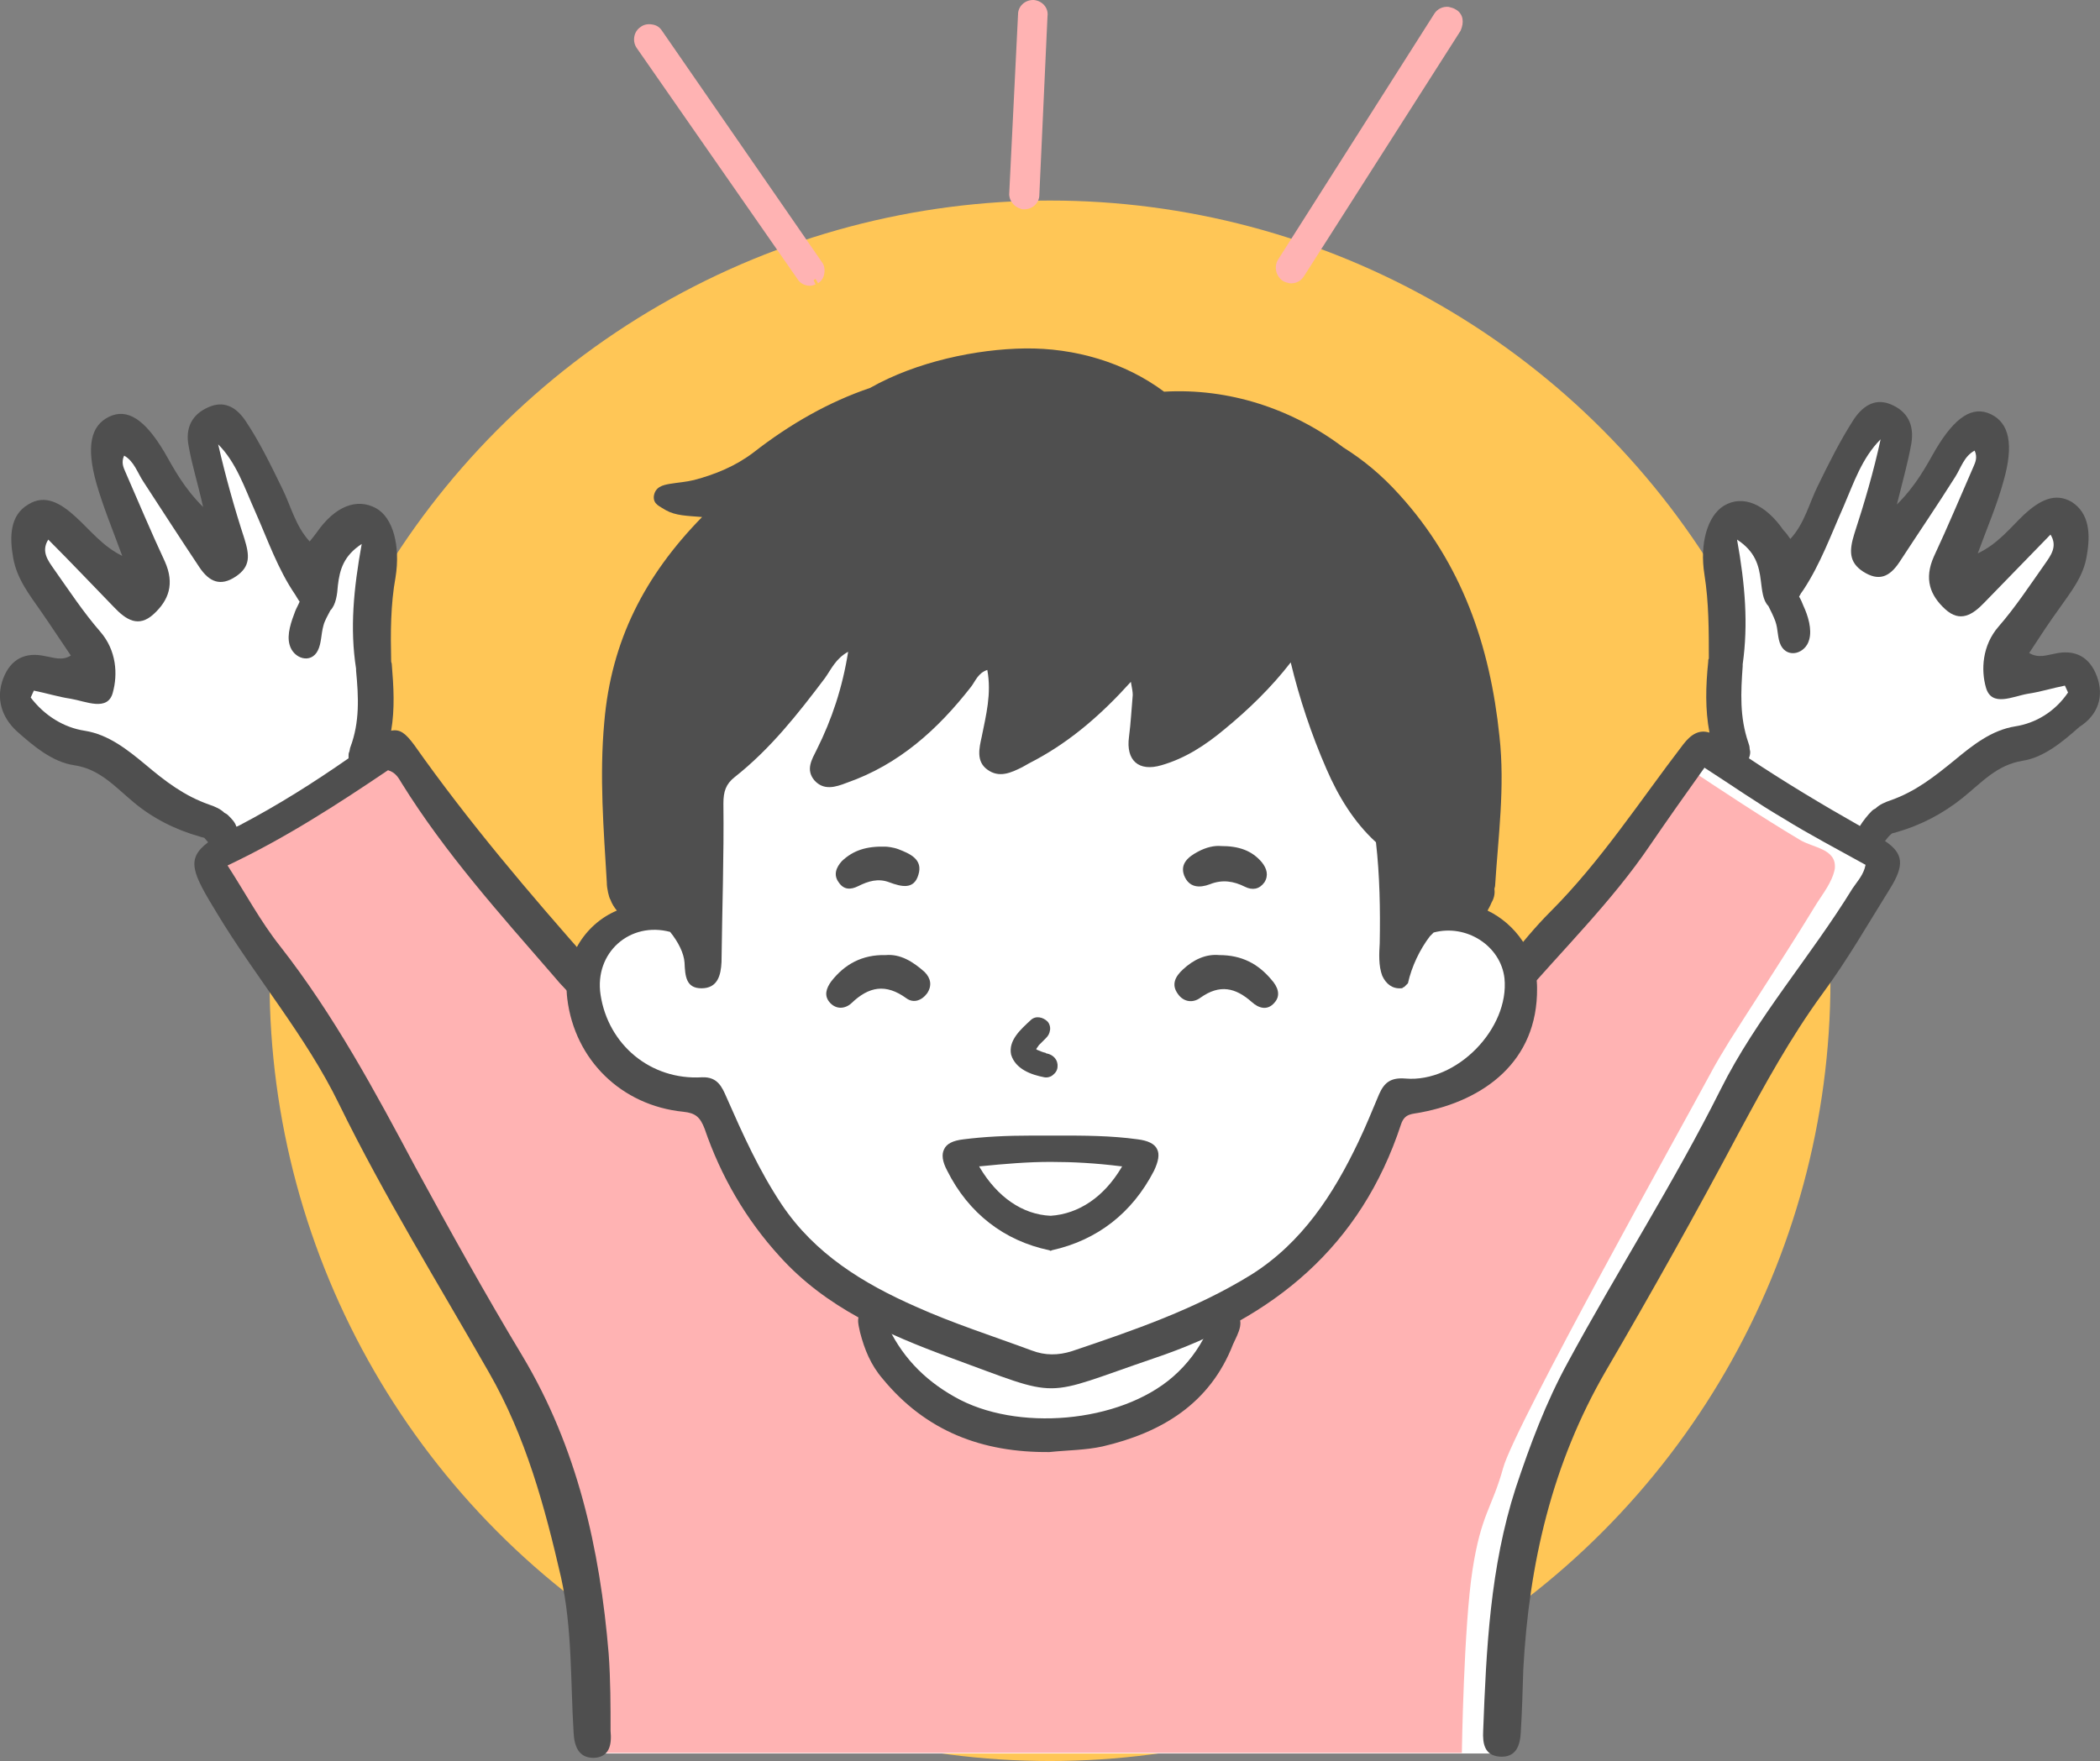 <?xml version="1.0" encoding="utf-8"?>
<!-- Generator: Adobe Illustrator 27.2.0, SVG Export Plug-In . SVG Version: 6.00 Build 0)  -->
<svg version="1.1" xmlns="http://www.w3.org/2000/svg" xmlns:xlink="http://www.w3.org/1999/xlink" x="0px" y="0px"
	 viewBox="0 0 335 281" style="enable-background:new 0 0 335 281;" xml:space="preserve">
<rect x="0" y="0" width="335" height="281" fill="#808080" stroke="none"/>
<style type="text/css">
	.st0{fill:#FFC656;}
	.st1{clip-path:url(#SVGID_00000115488102374483949930000003265553422725048456_);}
	.st2{fill:#FFFFFF;}
	.st3{fill:#FFB3B3;}
	.st4{fill:#4F4F4F;}
</style>
<g id="主圖">
	<circle class="st0" cx="167.5" cy="156.5" r="124.5"/>
	<g>
		<defs>
			<rect id="SVGID_1_" y="0" width="335" height="280.6"/>
		</defs>
		<clipPath id="SVGID_00000105406903377958256110000011515679300526864795_">
			<use xlink:href="#SVGID_1_"  style="overflow:visible;"/>
		</clipPath>
		<g style="clip-path:url(#SVGID_00000105406903377958256110000011515679300526864795_);">
			<path class="st2" d="M34.8,67.4c0,0-2.7,0.9-2.6,1.1c0.1,0.2,3.6,20.1,3.6,20.1s-6.7-6.9-9.7-12.1c-3.1-5.2-6.6-7.6-6.6-7.6
				l-2.1,1.3c0,0,4.1,16.2,4.7,19.3c0.6,3.1,0.2,4.7,0.2,4.7L7.5,82.5l-3.4,2.9l1.7,6.9l9.1,14.2l-2.4,1.9l-9.8-0.7l-0.2,4.6
				c0,0,1.6,4.5,4.7,5.6c3.1,1.1,5.2,0.4,9.7,3.2c4.5,2.8,6.2,5.4,10,7.2c3.7,1.9,8.4,3.6,8.7,5c0.3,1.4-0.6,2.6-1.6,3.7
				c-0.9,1.1-1.1,1.4,1.1,5c2.2,3.7,21.6,33.2,23.6,37.3s25.1,43.9,26.7,47.2c1.6,3.3,5.7,19.6,6.9,26.9c1.2,7.3,2.4,26.4,2.4,26.4
				h145.1c0,0,1.3-36.8,5.9-45.6c4.6-8.9,11.8-23,15.4-28.7c3.6-5.7,12.3-24.4,18.3-33.7c6-9.4,13.7-20.7,17.1-25.9
				c3.5-5.2,5.1-5.1,4.1-7.5s-3.2-1.7-2.1-3.9c1.1-2.1,1.5-2.7,4.1-4c2.6-1.3,12.3-5.5,14.3-8.2c2.1-2.7-0.1-3.1,4.7-3.9
				c4.9-0.8,6.3-0.6,7.9-3.2c1.6-2.7,2.9-3.1,1.9-5.8c-1-2.7,0.4-3.3-3.4-2.2c-3.9,1.1-7.2,2.6-7.8,0.9c-0.6-1.7,0.3-6.2,3.8-10.3
				c3.5-4.2,6.3-6.7,6.1-10.5c-0.2-3.8-0.9-6-2.1-5.5c-1.2,0.4-3.7,2.6-6.5,5.6c-2.8,3.1-4.6,6.6-6.9,6.7c-2.3,0.1-4.3,0.6-3.3-2.1
				c1-2.7,4.9-11.1,5.7-15.2c0.7-4.2,1.6-7.2-0.1-7.9c-1.7-0.7-2.9-1.5-5.5,3.3c-2.6,4.8-5.5,9.6-7.7,12.2s-4.3,3.1-4.3,2.3
				c0-0.7,3.4-17.8,3.4-17.8l-2.7-1.9c0,0-4.4,5.7-6,9.4c-1.6,3.7-3.1,9.7-5.3,12.4c-2.2,2.7-2.6,5.3-3.7,3
				c-1.2-2.3-1.2-6.7-3.1-7.5c-1.8-0.9-4.3-1.3-5.1-0.7s-3.6,2.2-3.3,5.1c0.3,2.9,0.5,5.7,1,11.5c0.5,5.8,0.2,9.2,0.6,12
				s1.3,4.6,0.1,6.4c-1.2,1.8-2.4-0.5-4.4,1.9c-2.1,2.4-27.8,34.8-27.8,34.8s-0.7-2.2-4.4-5.6c-3.7-3.4-8.7-3.6-11.1-2.7
				c-2.4,0.9-5.1,4.2-5.1,4.1c0-0.2-0.1-18-0.1-18l-14-29.4l-78-1.7l-18.9,17.8l0.9,30.2c0,0-5.4-3.6-7-3.6c-1.6,0-5.5-0.1-7.3,1.6
				c-1.8,1.7-4.3,3.8-4.6,5.4c-0.2,1.6-0.6,3.2-0.6,3.2L63,120l-3.9,0.2c0,0,0.7-10.3,0-16.1c-0.7-5.8,0.4-9.7,0.7-14.1
				c0.3-4.4,0.9-6.4-1.5-6.3c-2.4,0.1-5.7,3.3-7.4,5.5c-1.7,2.2-3.7-0.1-3.7-0.1L36.3,67.4H34.8z"/>
			<path class="st3" d="M287.1,134c-6.2-3.7-12.2-7.7-18.1-11.6c-2.6,3.6-5.2,7.2-7.9,10.7c-2.6,3.6-5.2,7.1-8.1,10.5
				c-2.6,3.1-4.9,6.5-7.9,9.3c-0.7,0.6-1.6,0.9-2.4,0.9c1.1,6.8-1.9,13-7.5,17.1c-3.9,2.9-8.5,4.6-13.2,4.5
				c-0.7,1.4-1.2,2.9-1.7,4.4c-0.8,3.8-2.7,7-5.2,10.2c-3,3.9-6,7.9-9.4,11.5c-2.8,3.1-6.2,6.6-10,8.7c-0.8,6-5.5,11.3-10.6,14.8
				c-5.9,2.5-12.1,4.1-18.5,4.6c-4.4-0.3-8.8-1-13-2.4c-7.9-2.6-13.2-10.4-15.2-18.1c-0.2-0.7-0.7-1.2-1.2-1.6c0,0-0.1,0-0.1-0.1
				c-5.6-3.7-10.2-9-14.3-14.4c-3.9-5.2-7.1-10.8-9-17.1c-0.6-1.9-2.6-2.1-3.9-1.3h-0.1c-1.1-0.9-2.3-1.1-3.7-1.2
				c-6.5-2.9-11.2-8.9-12.1-16.2c-0.2-1.9-2.1-2.6-3.4-2.3c-3.6-4.6-25.2-32.2-26.2-33.2c-1.1-1.1-1.5-1.4-3.2-1.7
				c-1.7-0.3-11.8,7.6-17,10.5c-5.2,2.9-8.8,4.6-9.9,6c-1.1,1.5-0.4,2.3-0.4,2.9l18.3,28.1c0,0,19,38.2,22.8,42.2
				c3.8,4,11.7,19.4,12.8,22.9c1.1,3.5,5.7,22.2,6.4,26.2c0.7,4.1,0.1,20.9,0.1,20.9h138.9c0,0,0.3-20.2,1.7-29.2
				c1.4-9,3.1-9.8,4.9-16.3c1.8-6.6,29.2-55.7,32.9-62.6c1-1.9,2.1-3.7,3.2-5.5c3.1-4.9,6.3-9.8,9.4-14.7c1.4-2.2,2.9-4.6,4.3-6.9
				c1.1-1.8,2.7-3.7,3.1-5.9C293,135.4,289.2,135.3,287.1,134z"/>
			<path class="st4" d="M97.1,263.9c-1.4-16.8-5-32.9-13.8-47.6c-5.9-9.8-11.5-19.9-17-30c-6.5-12.2-13-24.3-21.6-35.3
				c-3.1-3.9-5.5-8.4-8.4-12.9c9.3-4.4,17.6-9.8,25.6-15.2c1.3,0.4,1.7,1.3,2.2,2.1c6.9,11.1,15.6,20.8,24.1,30.6
				c1.4,1.7,2.9,3.2,4.5,4.7c0.1,0.1,0.2,0.2,0.4,0.3c-0.3-2.3,0.1-4.8,1.2-6.9c-9.9-11.2-19.6-22.6-28.2-34.8
				c-1.4-1.9-2.3-2.6-3.7-2.3c0.6-3.5,0.4-7,0.1-10.6c0-0.2-0.1-0.3-0.1-0.5c-0.1-4.5-0.1-9,0.7-13.4c0.8-5-0.4-9.5-3.1-11
				c-3.1-1.7-6.6-0.3-9.5,3.9c-0.3,0.4-0.6,0.8-1.1,1.4c-2.3-2.5-3-5.7-4.4-8.5c-1.8-3.7-3.6-7.4-5.8-10.7c-1.6-2.4-3.6-3.3-6-2.2
				c-2.5,1.1-3.7,3.2-3.1,6.2c0.5,2.9,1.4,5.7,2.3,9.7c-3.1-3.1-4.6-6-6.2-8.8c-3.1-5.2-5.9-7-8.8-5.6c-2.9,1.4-3.7,4.7-2,10.7
				c1.1,3.8,2.6,7.4,4.1,11.5c-3.1-1.5-5.1-4.1-7.4-6.2c-2.4-2.2-4.9-3.7-7.6-2c-2.9,1.7-3,5.1-2.4,8.5c0.6,3.4,2.6,5.9,4.4,8.5
				c1.6,2.3,3.1,4.6,4.8,7.1c-1.4,0.9-2.8,0.3-4.1,0.1c-3.1-0.7-5.5,0.4-6.7,3.6c-1.2,3.2-0.2,6.2,2.2,8.4c2.7,2.4,5.7,4.9,9.1,5.4
				c4.1,0.6,6.5,3.4,9.5,5.9c3.1,2.6,6.7,4.4,10.6,5.5c0.2,0.1,0.5,0.1,0.7,0.2c0.2,0.2,0.4,0.5,0.6,0.7c-3.6,2.7-2.5,4.9,1.4,11.3
				c6.2,10.3,14.2,19.6,19.5,30.5c7.2,14.7,15.8,28.6,23.9,42.8c5.9,10.3,8.9,21.4,11.5,32.7c1.8,8.1,1.5,16.5,2,24.7
				c0.1,2.1,0.7,4.1,3.2,4.1c2.6-0.1,2.9-2.2,2.7-4.3C97.4,272.2,97.4,268.1,97.1,263.9z M36.4,130.1c-0.2-0.2-0.4-0.3-0.6-0.4
				c-0.6-0.6-1.5-1-2.4-1.3c-4-1.4-7-3.7-10.2-6.4c-2.9-2.4-5.9-4.8-9.7-5.4c-3.3-0.5-6.4-2.4-8.6-5.3c0.2-0.4,0.3-0.7,0.5-1.1
				c2,0.4,3.9,1,5.9,1.3c2.4,0.4,5.9,2.1,6.7-1c0.8-2.9,0.6-6.7-2-9.7c-2.7-3.1-5-6.6-7.4-10c-0.9-1.3-2.1-2.8-0.9-4.7
				c3.6,3.6,7,7.2,10.5,10.8c1.9,2,3.9,3.3,6.3,1.1c2.4-2.2,3.4-4.8,1.8-8.4c-2.2-4.7-4.2-9.5-6.3-14.3c-0.3-0.7-0.7-1.5-0.2-2.6
				c1.6,0.9,2.1,2.7,3.1,4.2c3,4.6,5.9,9.1,8.9,13.6c1.6,2.4,3.4,3.1,5.8,1.5c2.4-1.6,2.2-3.4,1.4-6c-1.6-4.9-3-9.9-4.2-15.1
				c2.9,2.9,4.2,6.9,5.9,10.7c2,4.5,3.6,9.2,6.4,13.3c0.2,0.3,0.4,0.7,0.7,1.1c-0.2,0.5-0.5,1-0.7,1.5c-0.6,1.6-1.4,3.7-0.9,5.4
				c0.6,2.2,3.4,3.1,4.5,0.9c0.6-1.2,0.5-2.6,0.9-4c0.2-0.8,0.7-1.6,1.1-2.4c0.9-0.9,1.1-2.6,1.2-4c0.3-2.5,0.9-4.7,3.8-6.6
				c-1.3,7.2-1.9,13.5-0.9,19.9c0,0.1,0,0.2,0,0.3c0.4,4.2,0.6,8.2-0.9,12.2c-0.1,0.2-0.1,0.6-0.2,0.8c-0.1,0.2-0.1,0.4-0.1,0.7
				c0,0.1,0,0.2,0,0.3c-5.6,3.9-11.3,7.5-17.4,10.7c-0.2,0.1-0.4,0.2-0.5,0.2C37.5,131.2,37,130.7,36.4,130.1z"/>
			<path class="st4" d="M196.4,209.2c-2.4-1-3.1,1.8-3.9,3.4c-1.3,2.7-3.1,5.1-5.4,7.1c-8.5,7.4-25,8.8-34.8,3.2
				c-5-2.8-8.7-6.7-11-12c-0.6-1.3-1.6-2.6-3.2-1.9c-1.7,0.7-1.2,2.2-0.9,3.6c0.7,2.7,1.7,5.2,3.6,7.4c6.9,8.4,15.9,11.8,26.6,11.7
				c2.9-0.3,5.8-0.3,8.5-0.9c9.4-2.2,17.1-6.8,20.8-16.3C197.4,212.9,199.1,210.3,196.4,209.2z"/>
			<path class="st4" d="M334.5,107.9c-1.2-3.2-3.6-4.3-6.7-3.6c-1.2,0.2-2.6,0.8-4.1-0.1c1.7-2.6,3.2-4.9,4.8-7.1
				c1.8-2.6,3.9-5.1,4.4-8.5c0.6-3.4,0.4-6.7-2.4-8.5c-2.7-1.6-5.2-0.2-7.6,2c-2.2,2.1-4.2,4.7-7.4,6.2c1.5-4.1,3.1-7.8,4.1-11.5
				c1.7-5.9,0.9-9.3-2-10.7c-2.9-1.4-5.7,0.4-8.8,5.6c-1.6,2.8-3.1,5.7-6.2,8.8c1-4,1.8-6.9,2.3-9.7c0.5-3-0.6-5.1-3.1-6.2
				c-2.4-1.1-4.4-0.1-6,2.2c-2.2,3.4-4,7-5.8,10.7c-1.4,2.8-2.1,6-4.4,8.5c-0.4-0.6-0.7-1-1.1-1.4c-2.9-4.2-6.5-5.7-9.5-3.9
				c-2.6,1.6-3.9,6-3.1,11c0.7,4.4,0.7,8.9,0.7,13.4c-0.1,0.1-0.1,0.3-0.1,0.5c-0.4,3.9-0.5,7.6,0.2,11.3c-1.6-0.5-2.9,0.2-4.2,1.9
				c-6.9,9-13.1,18.6-21.2,26.7c-2.4,2.4-4.6,5.1-6.8,7.8c0.7,1.2,1.1,2.6,1.3,4c0.2,0.9,0.3,1.8,0.2,2.7l0.1-0.1
				c7.1-8.3,15-16,21.1-25c2.8-4.1,5.7-8.2,8.7-12.4c4.5,2.9,8.5,5.7,12.6,8.1c4.2,2.6,8.6,4.9,13.1,7.4c-0.3,1.6-1.3,2.6-2.1,3.8
				c-6.7,10.9-15.3,20.6-21,32c-7.5,15-16.5,29-24.4,43.6c-3.5,6.4-6,13.1-8.3,20c-4.1,12.7-4.7,25.7-5.2,38.8
				c-0.1,2,0.2,3.9,2.6,4.1c2.6,0.2,3.3-1.7,3.4-3.9c0.2-3.3,0.3-6.7,0.4-10c0.9-16.9,4.6-32.9,13.2-47.7
				c7.3-12.5,14.4-25.2,21.2-38c4.1-7.6,8.2-15.1,13.3-22.1c4-5.4,7.3-11.2,10.8-16.8c2.3-3.7,2.2-5.6-0.8-7.6
				c0.3-0.4,0.7-0.9,1.1-1.2c0.2-0.1,0.5-0.1,0.7-0.2c3.9-1.1,7.5-3,10.6-5.5c3.1-2.5,5.4-5.2,9.5-5.9c3.4-0.5,6.4-3,9.1-5.4
				C334.7,114.1,335.7,111.1,334.5,107.9z M321.5,115.9c-3.8,0.6-6.8,3-9.7,5.4c-3.2,2.6-6.2,5-10.2,6.4c-0.9,0.3-1.8,0.7-2.4,1.3
				c-0.2,0.1-0.4,0.2-0.6,0.4c-0.7,0.7-1.4,1.6-1.9,2.4c-6-3.4-12-7-17.7-10.8c0.1-0.3,0.2-0.6,0.2-1c0-0.2-0.1-0.4-0.1-0.7
				c0-0.2-0.1-0.5-0.2-0.8c-1.4-4.1-1.2-8-0.9-12.2c0-0.1,0-0.2,0-0.3c0.9-6.4,0.4-12.7-0.9-19.9c2.9,1.9,3.5,4.1,3.8,6.6
				c0.2,1.5,0.3,3.1,1.2,4c0.4,0.8,0.8,1.6,1.1,2.4c0.5,1.4,0.3,2.7,0.9,3.9c1.1,2.1,3.9,1.3,4.5-0.9c0.5-1.7-0.2-3.9-0.9-5.4
				c-0.2-0.5-0.4-1-0.7-1.5c0.2-0.4,0.4-0.7,0.7-1.1c2.7-4.1,4.4-8.8,6.4-13.3c1.6-3.7,2.9-7.7,5.9-10.7c-1.1,5.1-2.6,10.2-4.2,15.1
				c-0.8,2.6-0.9,4.5,1.4,6c2.5,1.6,4.2,0.9,5.8-1.5c3-4.6,6-9,8.9-13.6c0.9-1.4,1.4-3.3,3.1-4.2c0.5,1.1,0.1,1.9-0.2,2.6
				c-2.1,4.8-4.1,9.6-6.3,14.3c-1.6,3.6-0.6,6.2,1.8,8.4c2.4,2.2,4.4,0.9,6.3-1.1c3.5-3.6,7-7.2,10.5-10.8c1.2,1.9,0,3.4-0.9,4.7
				c-2.4,3.4-4.7,6.9-7.4,10c-2.6,3-2.8,6.9-2,9.7c0.9,3.2,4.3,1.4,6.7,1c2-0.3,3.9-0.9,5.9-1.3c0.2,0.4,0.3,0.7,0.5,1.1
				C327.8,113.6,324.7,115.4,321.5,115.9z"/>
			<path class="st4" d="M181.5,181.8c-4.3-0.6-8.7-0.6-12.5-0.6h-4.2c-4.5,0-7.9,0.2-11.1,0.6c-1.7,0.2-2.7,0.7-3.1,1.6
				c-0.4,0.8-0.3,1.9,0.5,3.4c3.4,6.8,9.1,11.2,16.3,12.7l0.2,0.1l0.2-0.1c7.2-1.6,12.8-5.9,16.3-12.7c0.7-1.5,0.9-2.6,0.5-3.4
				C184.2,182.5,183.1,182,181.5,181.8z M178.9,186.3c-2.8,4.7-6.8,7.4-11.3,7.7c-4.5-0.2-8.5-3-11.3-7.7l-0.1-0.2h0.2
				c4-0.4,7.6-0.7,11.2-0.7c3.6,0,7.2,0.2,11.2,0.7h0.2L178.9,186.3z"/>
			<path class="st4" d="M166.6,171.9c0.5,0.1,1.1-0.1,1.4-0.4c0.4-0.3,0.7-0.8,0.7-1.3c0.1-1.1-0.7-1.9-1.7-2.1
				c-0.1,0-0.1,0-0.2-0.1c-0.5-0.1-0.9-0.3-1.4-0.5l-0.1-0.1c0.1-0.2,0.3-0.4,0.4-0.6c0.4-0.4,0.7-0.7,1.1-1.1
				c0.4-0.4,0.6-0.7,0.7-1.3c0.1-0.5-0.1-1.1-0.4-1.4c-0.7-0.7-1.9-1-2.7-0.2c-1.5,1.4-3.6,3.2-3.1,5.5
				C162,170.6,164.5,171.5,166.6,171.9z"/>
			<path class="st4" d="M136.9,141.4c1.6-0.8,3.2-1.3,5-0.6c1.9,0.7,3.9,1.2,4.6-1.2c0.8-2.5-1.4-3.4-3.2-4.1
				c-0.8-0.3-1.8-0.4-2-0.4c-3.1-0.1-5.2,0.6-7,2.3c-0.9,1-1.4,2.2-0.5,3.4C134.6,142,135.7,142,136.9,141.4z"/>
			<path class="st4" d="M193,141.1c2-0.8,3.8-0.5,5.6,0.4c1.2,0.6,2.3,0.4,3.1-0.7c0.7-1.1,0.4-2.2-0.4-3.2
				c-1.6-1.9-3.7-2.6-6.5-2.6c-1.1-0.1-2.4,0.2-3.7,0.9c-1.5,0.8-2.9,1.9-2.2,3.8C189.7,141.7,191.4,141.7,193,141.1z"/>
			<path class="st4" d="M141.3,152.4c-3.8-0.1-6.6,1.5-8.7,4.2c-0.8,1.1-1.2,2.3-0.2,3.4c1,1.1,2.4,1,3.4,0.1
				c2.8-2.7,5.5-3.2,8.8-0.8c1.1,0.8,2.4,0.4,3.3-0.8c0.8-1.2,0.6-2.4-0.4-3.4C145.6,153.4,143.6,152.2,141.3,152.4z"/>
			<path class="st4" d="M194.5,152.4c-2.1-0.2-4.1,0.7-5.8,2.3c-1.2,1.1-1.9,2.4-0.8,3.9c0.9,1.3,2.4,1.5,3.6,0.6
				c3.1-2.2,5.6-1.6,8.2,0.7c1.1,1,2.5,1.4,3.6,0.1c1.1-1.2,0.5-2.6-0.5-3.7C200.7,153.8,198.1,152.4,194.5,152.4z"/>
			<path class="st4" d="M237.3,145.3c0.2-0.4,0.4-0.7,0.6-1.2c0.4-0.7,0.6-1.4,0.5-2.2v-0.1c0-0.1,0.1-0.3,0.1-0.4
				c0.5-7.9,1.6-15.8,0.7-23.9c-1.5-14.5-6-27.6-16-38.6c-2.8-3.1-5.7-5.5-8.9-7.5c-8.2-6.2-18.3-9.5-28.6-8.9
				c-6.3-4.7-14.3-7-22.2-6.9c-7.7,0.1-17.3,2.1-24.7,6.3c-6.5,2.2-12.7,5.7-18.6,10.3c-2.9,2.2-6.1,3.5-9.5,4.4
				c-1.2,0.3-2.6,0.4-3.8,0.6c-1.2,0.2-2.4,0.5-2.6,2c-0.1,1.3,1,1.6,1.9,2.2c1.6,0.9,3.4,0.9,5.8,1.1c-9.2,9.4-14.5,19.8-15.6,32.7
				c-0.8,8.7-0.1,17.1,0.4,25.6c0,0.6,0.1,1.1,0.2,1.6c0.1,0.4,0.2,0.9,0.4,1.2c0.2,0.6,0.6,1.2,1,1.7c-5.2,2.2-8.7,7.8-7.9,14.1
				c1.2,9.7,8.6,17,18.5,18c2,0.2,2.7,0.9,3.4,2.7c2.6,7.6,6.6,14.5,12,20.4c7.4,8.2,17.1,12.4,27.1,16.1
				c18.3,6.7,14.2,6.4,32.7,0.1c19-6.4,32.9-17.8,39.3-37.3c0.6-1.8,1.8-1.6,3.2-1.9c10-1.9,18.6-8.1,18.5-19.8
				C245.2,152.1,241.7,147.4,237.3,145.3z M224.2,172.1c-2.4-0.2-3.4,0.7-4.2,2.5c-1.1,2.6-2.1,5.1-3.3,7.6c-4,8.4-9,16.1-17.1,21.2
				c-8.9,5.5-18.8,8.9-28.6,12.2c-2.2,0.7-4.3,0.7-6.4-0.1c-6.2-2.3-12.5-4.3-18.5-7c-8.4-3.7-16.1-8.4-21.4-16.3
				c-3.6-5.4-6.2-11.2-8.8-17.1c-0.7-1.6-1.4-3.3-3.9-3.2c-8.2,0.5-15-5.2-16.2-13.2c-1-6.7,4.7-11.7,11.1-10
				c1.3,1.6,2.2,3.4,2.3,4.9c0.1,2.1,0.2,4.1,2.7,4.1c2.6,0,3.1-2.1,3.2-4.2c0.1-8.4,0.4-16.9,0.3-25.3c0-1.9,0.4-3.1,1.8-4.2
				c5.7-4.5,10.1-10.1,14.4-15.8c1-1.4,1.7-3.1,3.7-4.2c-0.9,5.7-2.6,10.8-5,15.6c-0.8,1.6-1.8,3.2-0.4,4.9c1.5,1.7,3.4,1.1,5.2,0.4
				c8.3-2.9,14.5-8.5,19.8-15.3c0.7-0.9,1.1-2.2,2.6-2.7c0.7,3.8-0.2,7.2-0.9,10.7c-0.4,1.8-0.9,3.9,0.9,5.2
				c1.9,1.4,3.8,0.5,5.6-0.4c0.7-0.4,1.4-0.8,2.2-1.2c5.7-3.1,10.5-7.3,15.1-12.4c0.2,1.1,0.3,1.6,0.3,2.1c-0.2,2.2-0.3,4.4-0.6,6.7
				c-0.5,3.7,1.5,5.6,5.2,4.5c3.8-1.1,7-3.2,10-5.7c3.9-3.2,7.5-6.7,10.6-10.7c1.4,5.8,3.3,11.5,5.7,17c1.9,4.4,4.4,8.5,7.9,11.7
				c0.6,5.3,0.7,10.7,0.6,16.1c-0.1,1.7-0.2,3.6,0.4,5.2c0.6,1.3,1.6,2.1,3,2c0.1,0,0.2,0,0.3-0.1c0.1-0.1,0.1-0.1,0.2-0.1
				c0.2-0.2,0.4-0.4,0.6-0.6c0.6-2.7,1.9-5.4,3.5-7.5c0.2-0.2,0.4-0.4,0.6-0.6c5.2-1.4,10.7,2.1,11.3,7.3
				C240.8,164.1,232.4,172.8,224.2,172.1z"/>
		</g>
	</g>
</g>
<g id="線條">
	<path class="st3" d="M164.9,0h-0.1c-1.3,0-2.4,1-2.4,2.3L161,30.8c-0.1,1.1,0.7,2.2,1.8,2.5c0.2,0.1,0.3,0.1,0.5,0.1h0.1
		c1.3,0,2.4-1,2.4-2.3l1.3-28.5C167.3,1.2,166.2,0.1,164.9,0z"/>
	<path class="st3" d="M233.3,3c-0.1-0.6-0.5-1.2-1.1-1.5c-0.3-0.2-0.7-0.3-1.1-0.4c-0.9-0.1-1.8,0.3-2.3,1.1l-24.9,39.2
		c-0.7,1.1-0.4,2.6,0.7,3.4c0.3,0.2,0.7,0.3,1.1,0.4c0.9,0.1,1.8-0.3,2.3-1.1L233,4.9C233.3,4.2,233.4,3.6,233.3,3z"/>
	<path class="st3" d="M105.6,4.9c-0.4-0.6-0.9-0.9-1.6-1c-0.6-0.1-1.3,0-1.8,0.4c-1.1,0.7-1.4,2.3-0.6,3.4l25.6,36.8
		c0.4,0.7,1.2,1.1,2,1.1c0.3,0,0.6-0.1,0.9-0.2l-0.3-0.7l0.3-0.2l0.4,0.7c0.6-0.4,0.9-0.9,1-1.6c0.1-0.6,0-1.3-0.4-1.8L105.6,4.9z"
		/>
</g>
</svg>
